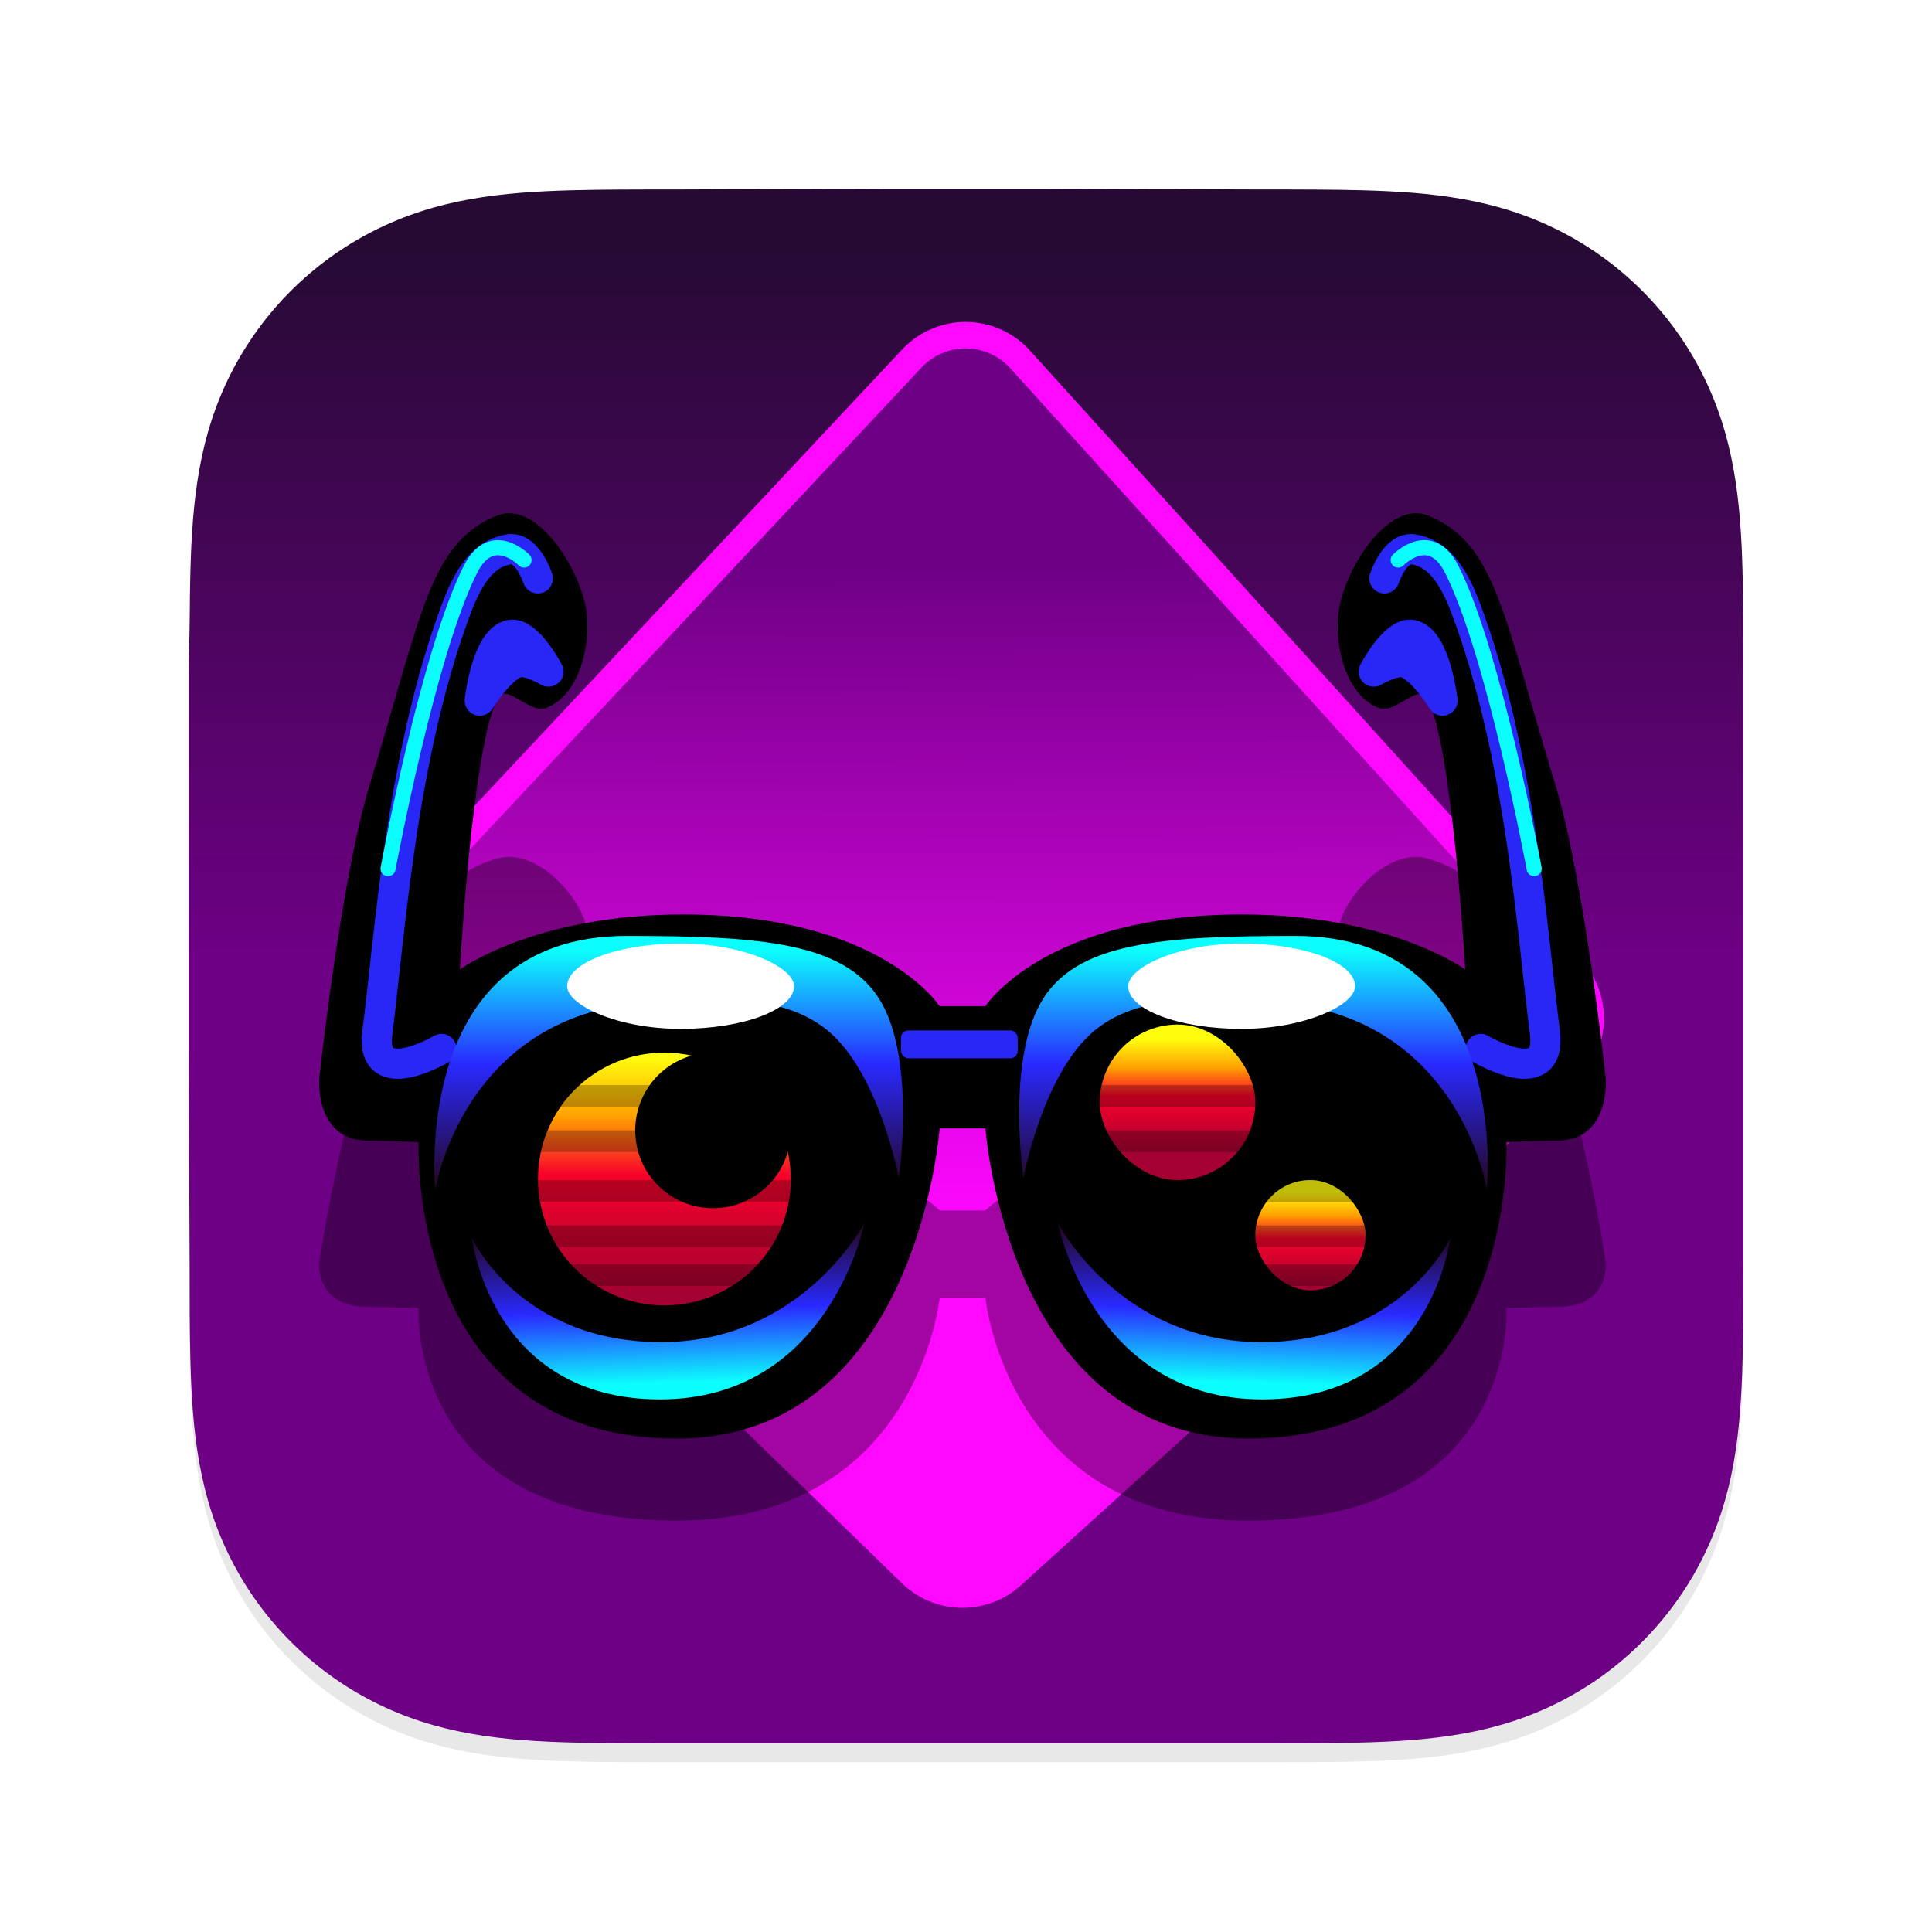 <?xml version="1.0" encoding="UTF-8" standalone="no"?>
<svg
   xmlns:dc="http://purl.org/dc/elements/1.1/"
   xmlns:cc="http://creativecommons.org/ns#"
   xmlns:rdf="http://www.w3.org/1999/02/22-rdf-syntax-ns#"
   xmlns:svg="http://www.w3.org/2000/svg"
   xmlns="http://www.w3.org/2000/svg"
   xmlns:xlink="http://www.w3.org/1999/xlink"
   xmlns:sodipodi="http://sodipodi.sourceforge.net/DTD/sodipodi-0.dtd"
   xmlns:inkscape="http://www.inkscape.org/namespaces/inkscape"
   width="1024px"
   height="1024px"
   version="1.1"
   viewBox="0 0 1024 1024"
   id="svg26"
   sodipodi:docname="icon-mac-ljam2.svg"
   inkscape:version="0.92.4 (5da689c313, 2019-01-14)"
   enable-background="new">
  <sodipodi:namedview
     pagecolor="#ffffff"
     bordercolor="#666666"
     borderopacity="1"
     objecttolerance="10"
     gridtolerance="10"
     guidetolerance="10"
     inkscape:pageopacity="0"
     inkscape:pageshadow="2"
     inkscape:window-width="1920"
     inkscape:window-height="1017"
     id="namedview28"
     showgrid="false"
     inkscape:zoom="0.61745904"
     inkscape:cx="412.79776"
     inkscape:cy="531.54818"
     inkscape:window-x="-8"
     inkscape:window-y="-8"
     inkscape:window-maximized="1"
     inkscape:current-layer="svg26"
     inkscape:snap-global="false" />
  <title
     id="title2">Icon-App-Name.iconset/icon_512x512@2x</title>
  <defs
     id="defs16">
    <linearGradient
       id="linearGradient2254"
       inkscape:collect="always">
      <stop
         id="stop2250"
         offset="0"
         style="stop-color:#6e0085;stop-opacity:1" />
      <stop
         id="stop2252"
         offset="1"
         style="stop-color:#260a34;stop-opacity:1" />
    </linearGradient>
    <linearGradient
       inkscape:collect="always"
       id="linearGradient2029">
      <stop
         style="stop-color:#6e0085;stop-opacity:1;"
         offset="0"
         id="stop2025" />
      <stop
         style="stop-color:#ff08ff;stop-opacity:1"
         offset="1"
         id="stop2027" />
    </linearGradient>
    <linearGradient
       inkscape:collect="always"
       id="linearGradient1623">
      <stop
         style="stop-color:#fffb0d;stop-opacity:1"
         offset="0"
         id="stop1619" />
      <stop
         id="stop1629"
         offset="0.25"
         style="stop-color:#ffa102;stop-opacity:1" />
      <stop
         id="stop1627"
         offset="0.5"
         style="stop-color:#f8022b;stop-opacity:1" />
      <stop
         style="stop-color:#a40031;stop-opacity:1"
         offset="1"
         id="stop1621" />
    </linearGradient>
    <linearGradient
       inkscape:collect="always"
       id="linearGradient1255">
      <stop
         style="stop-color:#250932;stop-opacity:1"
         offset="0"
         id="stop1251" />
      <stop
         id="stop1259"
         offset="0.5"
         style="stop-color:#2929ff;stop-opacity:1" />
      <stop
         style="stop-color:#0cfdfd;stop-opacity:1"
         offset="1"
         id="stop1253" />
    </linearGradient>
    <path
       id="path-1"
       d="m824 256.63c0-9.782 0-19.565-0.056-29.348-0.049-8.241-0.144-16.48-0.368-24.717-0.484-17.953-1.543-36.06-4.736-53.813-3.238-18.009-8.526-34.77-16.859-51.133-8.192-16.083-18.893-30.8-31.661-43.559-12.765-12.759-27.486-23.453-43.575-31.64-16.38-8.335-33.159-13.621-51.188-16.858-17.755-3.188-35.867-4.245-53.82-4.73-8.243-0.223-16.486-0.317-24.731-0.368-9.788-0.06-19.576-0.055-29.364-0.055l-113.65-0.407h-84.999l-111.64 0.407c-9.807 0-19.614-5e-3 -29.421 0.055-8.262 0.051-16.52 0.145-24.779 0.368-17.995 0.485-36.148 1.543-53.945 4.735-18.053 3.236-34.857 8.52-51.259 16.849-16.123 8.188-30.876 18.883-43.668 31.644-12.79 12.758-23.511 27.472-31.718 43.552-8.356 16.371-13.654 33.142-16.9 51.161-3.196 17.746-4.255 35.847-4.742 53.792-0.222 8.238-0.318 16.477-0.368 24.717-0.06 9.784-0.563 21.937-0.563 31.72v196l0.508 112.43c0 9.796-4e-3 19.592 0.055 29.388 0.05 8.252 0.146 16.502 0.369 24.751 0.486 17.976 1.547 36.109 4.746 53.886 3.245 18.033 8.542 34.818 16.891 51.202 8.208 16.106 18.931 30.842 31.722 43.619s27.54 23.485 43.66 31.684c16.412 8.346 33.224 13.639 51.288 16.88 17.789 3.193 35.936 4.252 53.924 4.737 8.259 0.223 16.518 0.318 24.78 0.368 9.807 0.059 19.613 0.059 29.42 0.059h310.29c9.788 0 19.576 0 29.364-0.059 8.245-0.05 16.488-0.145 24.731-0.368 17.96-0.486 36.078-1.546 53.841-4.741 18.018-3.241 34.789-8.532 51.16-16.873 16.092-8.198 30.816-18.908 43.582-31.687 12.766-12.775 23.466-27.509 31.658-43.612 8.338-16.392 13.626-33.185 16.866-51.23 3.19-17.77 4.248-35.896 4.733-53.865 0.223-8.25 0.318-16.5 0.367-24.751 0.056-9.796 0.056-19.592 0.056-29.388v-310.8" />
    <filter
       id="filter-3"
       x="-2.4%"
       y="-1.2%"
       width="104.9%"
       height="104.9%">
      <feOffset
         dx="0"
         dy="10"
         in="SourceAlpha"
         result="shadowOffsetOuter1"
         id="feOffset5" />
      <feGaussianBlur
         in="shadowOffsetOuter1"
         result="shadowBlurOuter1"
         stdDeviation="5"
         id="feGaussianBlur7" />
      <feColorMatrix
         in="shadowBlurOuter1"
         values="0 0 0 0 0   0 0 0 0 0   0 0 0 0 0  0 0 0 0.3 0"
         id="feColorMatrix9" />
    </filter>
    <mask
       fill="white"
       id="mask14">
      <use
         width="100%"
         height="100%"
         xlink:href="#path-1"
         id="use12" />
    </mask>
    <filter
       id="filter-3-3"
       x="-0.024"
       y="-0.012"
       width="1.049"
       height="1.049">
      <feOffset
         dx="0"
         dy="10"
         in="SourceAlpha"
         result="shadowOffsetOuter1"
         id="feOffset5-1" />
      <feGaussianBlur
         in="shadowOffsetOuter1"
         result="shadowBlurOuter1"
         stdDeviation="5"
         id="feGaussianBlur7-3" />
      <feColorMatrix
         in="shadowBlurOuter1"
         values="0 0 0 0 0   0 0 0 0 0   0 0 0 0 0  0 0 0 0.3 0"
         id="feColorMatrix9-4" />
    </filter>
    <filter
       inkscape:collect="always"
       style="color-interpolation-filters:sRGB"
       id="filter4765"
       x="-0.014"
       width="1.029"
       y="-0.014"
       height="1.029">
      <feGaussianBlur
         inkscape:collect="always"
         stdDeviation="4.944"
         id="feGaussianBlur4767" />
    </filter>
    <filter
       inkscape:collect="always"
       style="color-interpolation-filters:sRGB"
       id="filter1127"
       x="-0.458"
       width="1.916"
       y="-0.478"
       height="1.956">
      <feGaussianBlur
         inkscape:collect="always"
         stdDeviation="6.958"
         id="feGaussianBlur1129" />
    </filter>
    <linearGradient
       inkscape:collect="always"
       xlink:href="#linearGradient1255"
       id="linearGradient1257"
       x1="347.239"
       y1="667.101"
       x2="349.609"
       y2="743.829"
       gradientUnits="userSpaceOnUse"
       gradientTransform="translate(0,-10.879)" />
    <filter
       inkscape:collect="always"
       style="color-interpolation-filters:sRGB"
       id="filter1331"
       x="-0.13"
       width="1.261"
       y="-0.29"
       height="1.581">
      <feGaussianBlur
         inkscape:collect="always"
         stdDeviation="11.294"
         id="feGaussianBlur1333" />
    </filter>
    <linearGradient
       inkscape:collect="always"
       xlink:href="#linearGradient1255"
       id="linearGradient1343"
       x1="372.629"
       y1="624.404"
       x2="372.629"
       y2="504.159"
       gradientUnits="userSpaceOnUse" />
    <filter
       inkscape:collect="always"
       style="color-interpolation-filters:sRGB"
       id="filter1523"
       x="-0.236"
       width="1.472"
       y="-0.628"
       height="2.256">
      <feGaussianBlur
         inkscape:collect="always"
         stdDeviation="11.832"
         id="feGaussianBlur1525" />
    </filter>
    <filter
       inkscape:collect="always"
       style="color-interpolation-filters:sRGB"
       id="filter1583"
       x="-0.12"
       width="1.241"
       y="-0.222"
       height="1.444">
      <feGaussianBlur
         inkscape:collect="always"
         stdDeviation="12.446"
         id="feGaussianBlur1585" />
    </filter>
    <linearGradient
       inkscape:collect="always"
       xlink:href="#linearGradient1623"
       id="linearGradient1625"
       x1="622.982"
       y1="551.037"
       x2="622.982"
       y2="610.587"
       gradientUnits="userSpaceOnUse" />
    <linearGradient
       inkscape:collect="always"
       xlink:href="#linearGradient1623"
       id="linearGradient1637"
       x1="335.541"
       y1="560.771"
       x2="335.541"
       y2="684.451"
       gradientUnits="userSpaceOnUse" />
    <linearGradient
       inkscape:collect="always"
       xlink:href="#linearGradient1623"
       id="linearGradient1645"
       x1="692.839"
       y1="631.773"
       x2="692.839"
       y2="681.016"
       gradientUnits="userSpaceOnUse" />
    <filter
       inkscape:collect="always"
       style="color-interpolation-filters:sRGB"
       id="filter1523-6"
       x="-0.236"
       width="1.472"
       y="-0.628"
       height="2.256">
      <feGaussianBlur
         inkscape:collect="always"
         stdDeviation="11.832"
         id="feGaussianBlur1525-4" />
    </filter>
    <linearGradient
       inkscape:collect="always"
       xlink:href="#linearGradient1255"
       id="linearGradient1343-6"
       x1="372.629"
       y1="624.404"
       x2="372.629"
       y2="504.159"
       gradientUnits="userSpaceOnUse" />
    <filter
       inkscape:collect="always"
       style="color-interpolation-filters:sRGB"
       id="filter1583-9"
       x="-0.12"
       width="1.241"
       y="-0.222"
       height="1.444">
      <feGaussianBlur
         inkscape:collect="always"
         stdDeviation="12.446"
         id="feGaussianBlur1585-1" />
    </filter>
    <linearGradient
       inkscape:collect="always"
       xlink:href="#linearGradient1255"
       id="linearGradient1257-7"
       x1="347.239"
       y1="667.101"
       x2="349.609"
       y2="743.829"
       gradientUnits="userSpaceOnUse"
       gradientTransform="translate(-6.0832957e-7,-10.879)" />
    <filter
       inkscape:collect="always"
       style="color-interpolation-filters:sRGB"
       id="filter1331-8"
       x="-0.13"
       width="1.261"
       y="-0.29"
       height="1.581">
      <feGaussianBlur
         inkscape:collect="always"
         stdDeviation="11.294"
         id="feGaussianBlur1333-8" />
    </filter>
    <filter
       inkscape:collect="always"
       style="color-interpolation-filters:sRGB"
       id="filter1819"
       x="-0.379"
       width="1.758"
       y="-0.161"
       height="1.321">
      <feGaussianBlur
         inkscape:collect="always"
         stdDeviation="11.385"
         id="feGaussianBlur1821" />
    </filter>
    <filter
       inkscape:collect="always"
       style="color-interpolation-filters:sRGB"
       id="filter1823"
       x="-0.32"
       width="1.64"
       y="-0.1"
       height="1.2">
      <feGaussianBlur
         inkscape:collect="always"
         stdDeviation="11.385"
         id="feGaussianBlur1825" />
    </filter>
    <filter
       inkscape:collect="always"
       style="color-interpolation-filters:sRGB"
       id="filter1827"
       x="-0.32"
       width="1.64"
       y="-0.1"
       height="1.2">
      <feGaussianBlur
         inkscape:collect="always"
         stdDeviation="11.385"
         id="feGaussianBlur1829" />
    </filter>
    <filter
       inkscape:collect="always"
       style="color-interpolation-filters:sRGB"
       id="filter1831"
       x="-0.75"
       width="2.5"
       y="-0.782"
       height="2.565">
      <feGaussianBlur
         inkscape:collect="always"
         stdDeviation="11.385"
         id="feGaussianBlur1833" />
    </filter>
    <filter
       inkscape:collect="always"
       style="color-interpolation-filters:sRGB"
       id="filter1835"
       x="-0.379"
       width="1.758"
       y="-0.161"
       height="1.321">
      <feGaussianBlur
         inkscape:collect="always"
         stdDeviation="11.385"
         id="feGaussianBlur1837" />
    </filter>
    <filter
       inkscape:collect="always"
       style="color-interpolation-filters:sRGB"
       id="filter2021"
       x="-0.291"
       width="1.583"
       y="-2.257"
       height="5.515">
      <feGaussianBlur
         inkscape:collect="always"
         stdDeviation="4.309"
         id="feGaussianBlur2023" />
    </filter>
    <linearGradient
       inkscape:collect="always"
       xlink:href="#linearGradient2029"
       id="linearGradient2031"
       x1="512.821"
       y1="299.556"
       x2="513.967"
       y2="648.838"
       gradientUnits="userSpaceOnUse" />
    <linearGradient
       inkscape:collect="always"
       xlink:href="#linearGradient2029"
       id="linearGradient2039"
       x1="512.821"
       y1="299.556"
       x2="513.967"
       y2="648.838"
       gradientUnits="userSpaceOnUse" />
    <filter
       inkscape:collect="always"
       style="color-interpolation-filters:sRGB"
       id="filter2112"
       x="-0.082"
       width="1.164"
       y="-0.159"
       height="1.317">
      <feGaussianBlur
         inkscape:collect="always"
         stdDeviation="23.26"
         id="feGaussianBlur2114" />
    </filter>
    <linearGradient
       inkscape:collect="always"
       xlink:href="#linearGradient2254"
       id="linearGradient2248"
       x1="512.258"
       y1="510.859"
       x2="512.258"
       y2="131.802"
       gradientUnits="userSpaceOnUse" />
  </defs>
  <path
     d="m 924,366.63 c 0,-9.782 0,-19.565 -0.056,-29.348 -0.049,-8.241 -0.144,-16.48 -0.368,-24.717 -0.484,-17.953 -1.543,-36.06 -4.736,-53.813 -3.238,-18.009 -8.526,-34.77 -16.859,-51.133 -8.192,-16.083 -18.893,-30.8 -31.661,-43.559 -12.765,-12.759 -27.486,-23.453 -43.575,-31.64 -16.38,-8.335 -33.159,-13.621 -51.188,-16.858 -17.755,-3.188 -35.867,-4.245 -53.82,-4.73 -8.243,-0.223 -16.486,-0.317 -24.731,-0.368 -9.788,-0.06 -19.576,-0.055 -29.364,-0.055 l -113.65,-0.407 h -84.999 l -111.64,0.407 c -9.807,0 -19.614,-0.005 -29.421,0.055 -8.262,0.051 -16.52,0.145 -24.779,0.368 -17.995,0.485 -36.148,1.543 -53.945,4.735 -18.053,3.236 -34.857,8.52 -51.259,16.849 -16.123,8.188 -30.876,18.883 -43.668,31.644 -12.79,12.758 -23.511,27.472 -31.718,43.552 -8.356,16.371 -13.654,33.142 -16.9,51.161 -3.196,17.746 -4.255,35.847 -4.742,53.792 -0.222,8.238 -0.318,16.477 -0.368,24.717 -0.06,9.784 -0.563,21.937 -0.563,31.72 v 196 l 0.508,112.43 c 0,9.796 -0.004,19.592 0.055,29.388 0.05,8.252 0.146,16.502 0.369,24.751 0.486,17.976 1.547,36.109 4.746,53.886 3.245,18.033 8.542,34.818 16.891,51.202 8.208,16.106 18.931,30.842 31.722,43.619 12.791,12.777 27.54,23.485 43.66,31.684 16.412,8.346 33.224,13.639 51.288,16.88 17.789,3.193 35.936,4.252 53.924,4.737 8.259,0.223 16.518,0.318 24.78,0.368 9.807,0.059 19.613,0.059 29.42,0.059 h 310.29 c 9.788,0 19.576,0 29.364,-0.059 8.245,-0.05 16.488,-0.145 24.731,-0.368 17.96,-0.486 36.078,-1.546 53.841,-4.741 18.018,-3.241 34.789,-8.532 51.16,-16.873 16.092,-8.198 30.816,-18.908 43.582,-31.687 12.766,-12.775 23.466,-27.509 31.658,-43.612 8.338,-16.392 13.626,-33.185 16.866,-51.23 3.19,-17.77 4.248,-35.896 4.733,-53.865 0.223,-8.25 0.318,-16.5 0.367,-24.751 0.056,-9.796 0.056,-19.592 0.056,-29.388 v -310.8"
     style="fill:#000000;fill-rule:evenodd;paint-order:stroke fill markers;filter:url(#filter4765);opacity:0.3"
     id="path24-3"
     inkscape:connector-curvature="0" />
  <path
     d="m 924,356.63 c 0,-9.782 0,-19.565 -0.056,-29.348 -0.049,-8.241 -0.144,-16.48 -0.368,-24.717 -0.484,-17.953 -1.543,-36.06 -4.736,-53.813 -3.238,-18.009 -8.526,-34.77 -16.859,-51.133 -8.192,-16.083 -18.893,-30.8 -31.661,-43.559 -12.765,-12.759 -27.486,-23.453 -43.575,-31.64 -16.38,-8.335 -33.159,-13.621 -51.188,-16.858 -17.755,-3.188 -35.867,-4.245 -53.82,-4.73 -8.243,-0.223 -16.486,-0.317 -24.731,-0.368 -9.788,-0.06 -19.576,-0.055 -29.364,-0.055 l -113.65,-0.407 h -84.999 l -111.64,0.407 c -9.807,0 -19.614,-0.005 -29.421,0.055 -8.262,0.051 -16.52,0.145 -24.779,0.368 -17.995,0.485 -36.148,1.543 -53.945,4.735 -18.053,3.236 -34.857,8.52 -51.259,16.849 -16.123,8.188 -30.876,18.883 -43.668,31.644 -12.79,12.758 -23.511,27.472 -31.718,43.552 -8.356,16.371 -13.654,33.142 -16.9,51.161 -3.196,17.746 -4.255,35.847 -4.742,53.792 -0.222,8.238 -0.318,16.477 -0.368,24.717 -0.06,9.784 -0.563,21.937 -0.563,31.72 v 196 l 0.508,112.43 c 0,9.796 -0.004,19.592 0.055,29.388 0.05,8.252 0.146,16.502 0.369,24.751 0.486,17.976 1.547,36.109 4.746,53.886 3.245,18.033 8.542,34.818 16.891,51.202 8.208,16.106 18.931,30.842 31.722,43.619 12.791,12.777 27.54,23.485 43.66,31.684 16.412,8.346 33.224,13.639 51.288,16.88 17.789,3.193 35.936,4.252 53.924,4.737 8.259,0.223 16.518,0.318 24.78,0.368 9.807,0.059 19.613,0.059 29.42,0.059 h 310.29 c 9.788,0 19.576,0 29.364,-0.059 8.245,-0.05 16.488,-0.145 24.731,-0.368 17.96,-0.486 36.078,-1.546 53.841,-4.741 18.018,-3.241 34.789,-8.532 51.16,-16.873 16.092,-8.198 30.816,-18.908 43.582,-31.687 12.766,-12.775 23.466,-27.509 31.658,-43.612 8.338,-16.392 13.626,-33.185 16.866,-51.23 3.19,-17.77 4.248,-35.896 4.733,-53.865 0.223,-8.25 0.318,-16.5 0.367,-24.751 0.056,-9.796 0.056,-19.592 0.056,-29.388 v -310.8"
     style="fill:url(#linearGradient2248);fill-rule:evenodd;paint-order:stroke fill markers;fill-opacity:1"
     id="path24"
     inkscape:connector-curvature="0" />
  <path
     style="fill:#6e0085;fill-opacity:1;stroke:#ff08ff;stroke-width:92;stroke-linecap:round;stroke-linejoin:round;stroke-miterlimit:4;stroke-dasharray:none;stroke-opacity:1"
     d="M 511.775,216.659 221.877,525.991 510.155,806.172 804.102,539.757 Z"
     id="path871-1"
     inkscape:connector-curvature="0" />
  <path
     style="fill:url(#linearGradient2031);stroke:url(#linearGradient2039);stroke-width:64;stroke-linecap:round;stroke-linejoin:round;stroke-opacity:1;stroke-miterlimit:4;stroke-dasharray:none;fill-opacity:1"
     d="M 511.775,216.659 221.877,525.991 510.155,806.172 804.102,539.757 Z"
     id="path871"
     inkscape:connector-curvature="0" />
  <style
     type="text/css"
     id="style22">.specularity {opacity:0.5;}
	.low-specularity {opacity:0.25;}
	.full-specularity {opacity:1;}
	.black {fill:#000000;}
	.white {fill:#ffffff;}
	.outline-big {stroke-width:16;stroke:none;opacity:0.1;fill:none;}
	.outline-small {stroke-width:8;stroke:none;opacity:0.2;fill:none;}
	.stroke-highlight {fill:none;stroke:none;opacity:0.2;}
       	.base-shadow 	{fill:black;opacity:75;}</style>
  <path
     inkscape:connector-curvature="0"
     style="fill:#000000;stroke:none;stroke-width:0.847px;stroke-linecap:butt;stroke-linejoin:miter;stroke-opacity:1;filter:url(#filter2112);opacity:0.6"
     d="m 269.916,454.168 c -2.248,-0.011 -4.502,0.291 -6.74,0.954 -35.55,10.528 -39.27,36.675 -67.211,102.231 -15.374,36.072 -26.723,111.524 -26.723,111.524 0,0 -2.82,23.816 25.912,23.816 8.912,0 26.723,0.581 26.723,0.581 0,0 -6.827,112.686 136.852,112.686 127.693,0 139.279,-117.914 139.279,-117.914 h 12.148 12.146 c 0,0 11.587,117.914 139.279,117.914 143.679,0 136.852,-112.686 136.852,-112.686 0,0 17.811,-0.581 26.723,-0.581 28.732,0 25.912,-23.816 25.912,-23.816 0,0 -11.348,-75.452 -26.723,-111.524 -27.941,-65.556 -31.66,-91.703 -67.211,-102.231 -20.465,-6.061 -42.349,18.158 -46.967,33.69 -4.098,13.786 2.55,34.754 21.055,39.497 8.197,2.101 20.921,-9.542 25.104,-4.066 13.533,17.717 20.244,103.393 20.244,103.393 0,0 -39.578,-20.91 -118.227,-20.91 -104.824,0 -136.041,34.851 -136.041,34.851 h -12.146 -12.148 c 0,0 -31.217,-34.851 -136.041,-34.851 -78.648,0 -118.227,20.91 -118.227,20.91 0,0 6.711,-85.676 20.244,-103.393 4.183,-5.476 16.906,6.167 25.104,4.066 18.505,-4.744 25.153,-25.711 21.055,-39.497 -4.112,-13.834 -21.923,-34.558 -40.227,-34.644 z"
     id="path853-6" />
  <path
     style="fill:#000000;stroke:none;stroke-width:1px;stroke-linecap:butt;stroke-linejoin:miter;stroke-opacity:1"
     d="M 269.916 272.014 C 267.668 271.999 265.414 272.42 263.176 273.344 C 227.625 288.021 223.906 324.472 195.965 415.863 C 180.59 466.151 169.242 571.338 169.242 571.338 C 169.242 571.338 166.422 604.539 195.154 604.539 C 204.066 604.539 221.877 605.35 221.877 605.35 C 221.877 605.35 215.05 762.443 358.729 762.443 C 486.421 762.443 498.008 598.061 498.008 598.061 L 510.156 598.061 L 522.303 598.061 C 522.303 598.061 533.889 762.443 661.582 762.443 C 805.261 762.443 798.434 605.35 798.434 605.35 C 798.434 605.35 816.245 604.539 825.156 604.539 C 853.889 604.539 851.068 571.338 851.068 571.338 C 851.068 571.338 839.72 466.151 824.346 415.863 C 796.405 324.472 792.685 288.021 757.135 273.344 C 736.67 264.895 714.785 298.657 710.168 320.311 C 706.07 339.529 712.718 368.76 731.223 375.373 C 739.42 378.302 752.143 362.071 756.326 369.705 C 769.859 394.404 776.57 513.844 776.57 513.844 C 776.57 513.844 736.992 484.693 658.344 484.693 C 553.519 484.693 522.303 533.279 522.303 533.279 L 510.156 533.279 L 498.008 533.279 C 498.008 533.279 466.791 484.693 361.967 484.693 C 283.318 484.693 243.74 513.844 243.74 513.844 C 243.74 513.844 250.451 394.404 263.984 369.705 C 268.167 362.071 280.891 378.302 289.088 375.373 C 307.592 368.76 314.241 339.529 310.143 320.311 C 306.03 301.025 288.22 272.134 269.916 272.014 z "
     id="path853" />
  <path
     style="fill:none;stroke:#2827f6;stroke-width:16;stroke-linecap:round;stroke-linejoin:round;stroke-miterlimit:4;stroke-dasharray:none;stroke-opacity:1;filter:url(#filter1823)"
     d="m 285.039,306.543 c 0,0 -5.504,-16.992 -15.386,-15.386 -12.525,2.036 -20.723,12.713 -27.532,30.771 -29.608,78.524 -35.404,173.883 -42.108,225.116 -4.122,31.498 34.01,8.907 34.01,8.907"
     id="path911"
     inkscape:connector-curvature="0"
     sodipodi:nodetypes="csssc" />
  <path
     style="fill:#2827f6;stroke:#2827f6;stroke-width:16;stroke-linecap:round;stroke-linejoin:round;stroke-miterlimit:4;stroke-dasharray:none;stroke-opacity:1;filter:url(#filter1127)"
     d="m 254.268,371.325 c 0,0 3.614,-32.463 16.195,-34.82 9.194,-1.723 20.244,19.434 20.244,19.434 0,0 -10.73,-6.236 -16.195,-4.859 -9.254,2.333 -20.244,20.244 -20.244,20.244 z"
     id="path913"
     inkscape:connector-curvature="0"
     sodipodi:nodetypes="cscsc" />
  <path
     style="fill:none;stroke:#0cfdfd;stroke-width:8;stroke-linecap:round;stroke-linejoin:round;stroke-miterlimit:4;stroke-dasharray:none;stroke-opacity:1;filter:url(#filter1819)"
     d="m 205.682,460.4 c 0,0 21.234,-114.396 43.728,-158.715 11.385,-22.432 28.342,-4.859 28.342,-4.859"
     id="path1131"
     inkscape:connector-curvature="0"
     sodipodi:nodetypes="csc" />
  <path
     style="fill:url(#linearGradient1257);fill-opacity:1;stroke:none;stroke-width:1px;stroke-linecap:butt;stroke-linejoin:miter;stroke-opacity:1;filter:url(#filter1331)"
     d="m 250.224,656.395 c 0,0 25.424,54.969 100.204,54.969 74.78,0 107.648,-62.985 107.648,-62.985 0,0 -18.445,93.333 -108.22,93.333 -89.775,0 -99.631,-85.317 -99.631,-85.317 z"
     id="path1241"
     inkscape:connector-curvature="0"
     sodipodi:nodetypes="czczc" />
  <path
     style="fill:url(#linearGradient1343);stroke:none;stroke-width:1px;stroke-linecap:butt;stroke-linejoin:miter;stroke-opacity:1;fill-opacity:1;filter:url(#filter1583)"
     d="m 230.755,630.628 c 0,0 -13.781,-134.56 101.349,-134.56 71.816,0 117.051,3.436 135.17,35.501 18.119,32.065 9.123,92.76 9.123,92.76 0,0 -9.8,-52.488 -35.385,-76.084 -25.585,-23.596 -66.955,-18.299 -93.449,-17.249 -102.039,4.046 -116.809,99.631 -116.809,99.631 z"
     id="path1335"
     inkscape:connector-curvature="0"
     sodipodi:nodetypes="csscssc" />
  <rect
     style="opacity:1;vector-effect:none;fill:#ffffff;fill-opacity:1;fill-rule:evenodd;stroke:none;stroke-width:8;stroke-linecap:round;stroke-linejoin:round;stroke-miterlimit:4;stroke-dasharray:none;stroke-dashoffset:0;stroke-opacity:1;paint-order:normal;filter:url(#filter1523)"
     id="rect1353"
     width="120.245"
     height="45.235"
     x="300.612"
     y="500.076"
     ry="22.617"
     rx="60.122" />
  <path
     style="opacity:1;vector-effect:none;fill:url(#linearGradient1637);fill-opacity:1;fill-rule:evenodd;stroke:none;stroke-width:8;stroke-linecap:round;stroke-linejoin:round;stroke-miterlimit:4;stroke-dasharray:none;stroke-dashoffset:0;stroke-opacity:1;paint-order:normal"
     d="M 352.145 557.908 C 315.03 557.908 285.152 587.788 285.152 624.902 C 285.152 662.017 315.03 691.895 352.145 691.895 C 389.259 691.895 419.139 662.017 419.139 624.902 C 419.139 619.931 418.588 615.095 417.57 610.438 C 412.679 627.746 396.828 640.361 377.912 640.361 C 355.072 640.361 336.686 621.974 336.686 599.135 C 336.686 580.22 349.301 564.372 366.607 559.479 C 361.951 558.461 357.115 557.908 352.145 557.908 z "
     id="rect1589" />
  <rect
     style="opacity:1;vector-effect:none;fill:url(#linearGradient1625);fill-opacity:1;fill-rule:evenodd;stroke:none;stroke-width:8;stroke-linecap:round;stroke-linejoin:round;stroke-miterlimit:4;stroke-dasharray:none;stroke-dashoffset:0;stroke-opacity:1;paint-order:normal"
     id="rect1607"
     width="82.454"
     height="82.454"
     x="582.901"
     y="543.021"
     ry="41.227" />
  <rect
     style="opacity:1;vector-effect:none;fill:url(#linearGradient1645);fill-opacity:1;fill-rule:evenodd;stroke:none;stroke-width:8;stroke-linecap:round;stroke-linejoin:round;stroke-miterlimit:4;stroke-dasharray:none;stroke-dashoffset:0;stroke-opacity:1;paint-order:normal"
     id="rect1609"
     width="58.405"
     height="58.405"
     x="665.354"
     y="625.475"
     ry="29.202" />
  <path
     style="fill:none;stroke:#2827f6;stroke-width:16;stroke-linecap:round;stroke-linejoin:round;stroke-miterlimit:4;stroke-dasharray:none;stroke-opacity:1;filter:url(#filter1827)"
     d="m 285.039,306.543 c 0,0 -5.504,-16.992 -15.386,-15.386 -12.525,2.036 -20.723,12.713 -27.532,30.771 -29.608,78.524 -35.404,173.883 -42.108,225.116 -4.122,31.498 34.01,8.907 34.01,8.907"
     id="path911-9"
     inkscape:connector-curvature="0"
     sodipodi:nodetypes="csssc"
     transform="matrix(-1,0,0,1,1018.823,0)" />
  <path
     style="fill:#2827f6;stroke:#2827f6;stroke-width:16;stroke-linecap:round;stroke-linejoin:round;stroke-miterlimit:4;stroke-dasharray:none;stroke-opacity:1;filter:url(#filter1831)"
     d="m 254.268,371.325 c 0,0 3.614,-32.463 16.195,-34.82 9.194,-1.723 20.244,19.434 20.244,19.434 0,0 -10.73,-6.236 -16.195,-4.859 -9.254,2.333 -20.244,20.244 -20.244,20.244 z"
     id="path913-3"
     inkscape:connector-curvature="0"
     sodipodi:nodetypes="cscsc"
     transform="matrix(-1,0,0,1,1018.823,0)" />
  <path
     style="fill:none;stroke:#0cfdfd;stroke-width:8;stroke-linecap:round;stroke-linejoin:round;stroke-miterlimit:4;stroke-dasharray:none;stroke-opacity:1;filter:url(#filter1835)"
     d="m 205.682,460.4 c 0,0 21.234,-114.396 43.728,-158.715 11.385,-22.432 28.342,-4.859 28.342,-4.859"
     id="path1131-8"
     inkscape:connector-curvature="0"
     sodipodi:nodetypes="csc"
     transform="matrix(-1,0,0,1,1018.823,0)" />
  <path
     style="fill:url(#linearGradient1257-7);fill-opacity:1;stroke:none;stroke-width:1px;stroke-linecap:butt;stroke-linejoin:miter;stroke-opacity:1;filter:url(#filter1331-8)"
     d="m 250.224,656.395 c 0,0 25.424,54.969 100.204,54.969 74.78,0 107.648,-62.985 107.648,-62.985 0,0 -18.445,93.333 -108.22,93.333 -89.775,0 -99.631,-85.317 -99.631,-85.317 z"
     id="path1241-2"
     inkscape:connector-curvature="0"
     sodipodi:nodetypes="czczc"
     transform="matrix(-1,0,0,1,1018.823,0)" />
  <path
     style="fill:url(#linearGradient1343-6);fill-opacity:1;stroke:none;stroke-width:1px;stroke-linecap:butt;stroke-linejoin:miter;stroke-opacity:1;filter:url(#filter1583-9)"
     d="m 230.755,630.628 c 0,0 -13.781,-134.56 101.349,-134.56 71.816,0 117.051,3.436 135.17,35.501 18.119,32.065 9.123,92.76 9.123,92.76 0,0 -9.8,-52.488 -35.385,-76.084 -25.585,-23.596 -66.955,-18.299 -93.449,-17.249 -102.039,4.046 -116.809,99.631 -116.809,99.631 z"
     id="path1335-7"
     inkscape:connector-curvature="0"
     sodipodi:nodetypes="csscssc"
     transform="matrix(-1,0,0,1,1018.823,0)" />
  <rect
     style="opacity:1;vector-effect:none;fill:#ffffff;fill-opacity:1;fill-rule:evenodd;stroke:none;stroke-width:8;stroke-linecap:round;stroke-linejoin:round;stroke-miterlimit:4;stroke-dasharray:none;stroke-dashoffset:0;stroke-opacity:1;paint-order:normal;filter:url(#filter1523-6)"
     id="rect1353-1"
     width="120.245"
     height="45.235"
     x="300.612"
     y="500.076"
     ry="22.617"
     rx="60.122"
     transform="matrix(-1,0,0,1,1018.823,0)" />
  <rect
     style="opacity:1;vector-effect:none;fill:#2827f6;fill-opacity:1;fill-rule:evenodd;stroke:none;stroke-width:8;stroke-linecap:round;stroke-linejoin:round;stroke-miterlimit:4;stroke-dasharray:none;stroke-dashoffset:0;stroke-opacity:1;paint-order:normal;filter:url(#filter2021)"
     id="rect1839"
     width="35.971"
     height="8.581"
     x="490.141"
     y="547.602"
     ry="2.29"
     transform="matrix(1.721,0,0,1.721,-366.014,-396.283)" />
  <path
     style="opacity:0.25;vector-effect:none;fill:#000000;fill-opacity:1;fill-rule:evenodd;stroke:none;paint-order:normal"
     d="M 307.27 575.086 C 303.481 578.499 300.096 582.345 297.17 586.539 L 338.641 586.539 C 339.962 582.394 341.916 578.539 344.395 575.086 L 307.27 575.086 z M 583.926 575.086 C 583.262 578.032 582.9 581.095 582.9 584.248 C 582.9 585.018 582.924 585.78 582.965 586.539 L 665.289 586.539 C 665.33 585.78 665.354 585.018 665.354 584.248 C 665.354 581.095 664.992 578.032 664.328 575.086 L 583.926 575.086 z M 290.26 599.135 C 288.741 602.797 287.544 606.627 286.688 610.588 L 338.297 610.588 C 337.254 606.953 336.686 603.114 336.686 599.135 L 290.26 599.135 z M 585.664 599.135 C 587.28 603.328 589.549 607.192 592.365 610.588 L 655.889 610.588 C 658.705 607.192 660.974 603.328 662.59 599.135 L 585.664 599.135 z M 417.57 610.438 C 417.556 610.488 417.54 610.538 417.525 610.588 L 417.6 610.588 C 417.589 610.538 417.581 610.487 417.57 610.438 z M 285.166 625.475 C 285.199 629.384 285.571 633.207 286.24 636.926 L 361.381 636.926 C 355.438 634.335 350.229 630.394 346.15 625.475 L 285.166 625.475 z M 409.654 625.475 C 405.581 630.387 400.393 634.335 394.461 636.926 L 418.051 636.926 C 418.72 633.207 419.092 629.384 419.125 625.475 L 409.654 625.475 z M 694.557 625.475 C 685.069 625.475 676.671 629.958 671.344 636.926 L 717.77 636.926 C 712.442 629.958 704.044 625.475 694.557 625.475 z M 289.811 649.523 C 291.393 653.548 293.35 657.378 295.645 660.975 L 408.645 660.975 C 410.939 657.378 412.897 653.548 414.48 649.523 L 289.811 649.523 z M 665.812 649.523 C 665.517 651.197 665.354 652.917 665.354 654.678 C 665.354 656.842 665.595 658.947 666.037 660.975 L 723.076 660.975 C 723.519 658.947 723.76 656.842 723.76 654.678 C 723.76 652.917 723.597 651.197 723.301 649.523 L 665.812 649.523 z M 302.654 670.137 C 306.679 674.54 311.293 678.389 316.363 681.588 L 387.926 681.588 C 392.997 678.389 397.612 674.54 401.637 670.137 L 302.654 670.137 z M 669.76 670.137 C 672.921 675.211 677.591 679.239 683.16 681.588 L 705.953 681.588 C 711.522 679.239 716.192 675.211 719.354 670.137 L 669.76 670.137 z "
     id="rect2388" />
</svg>
